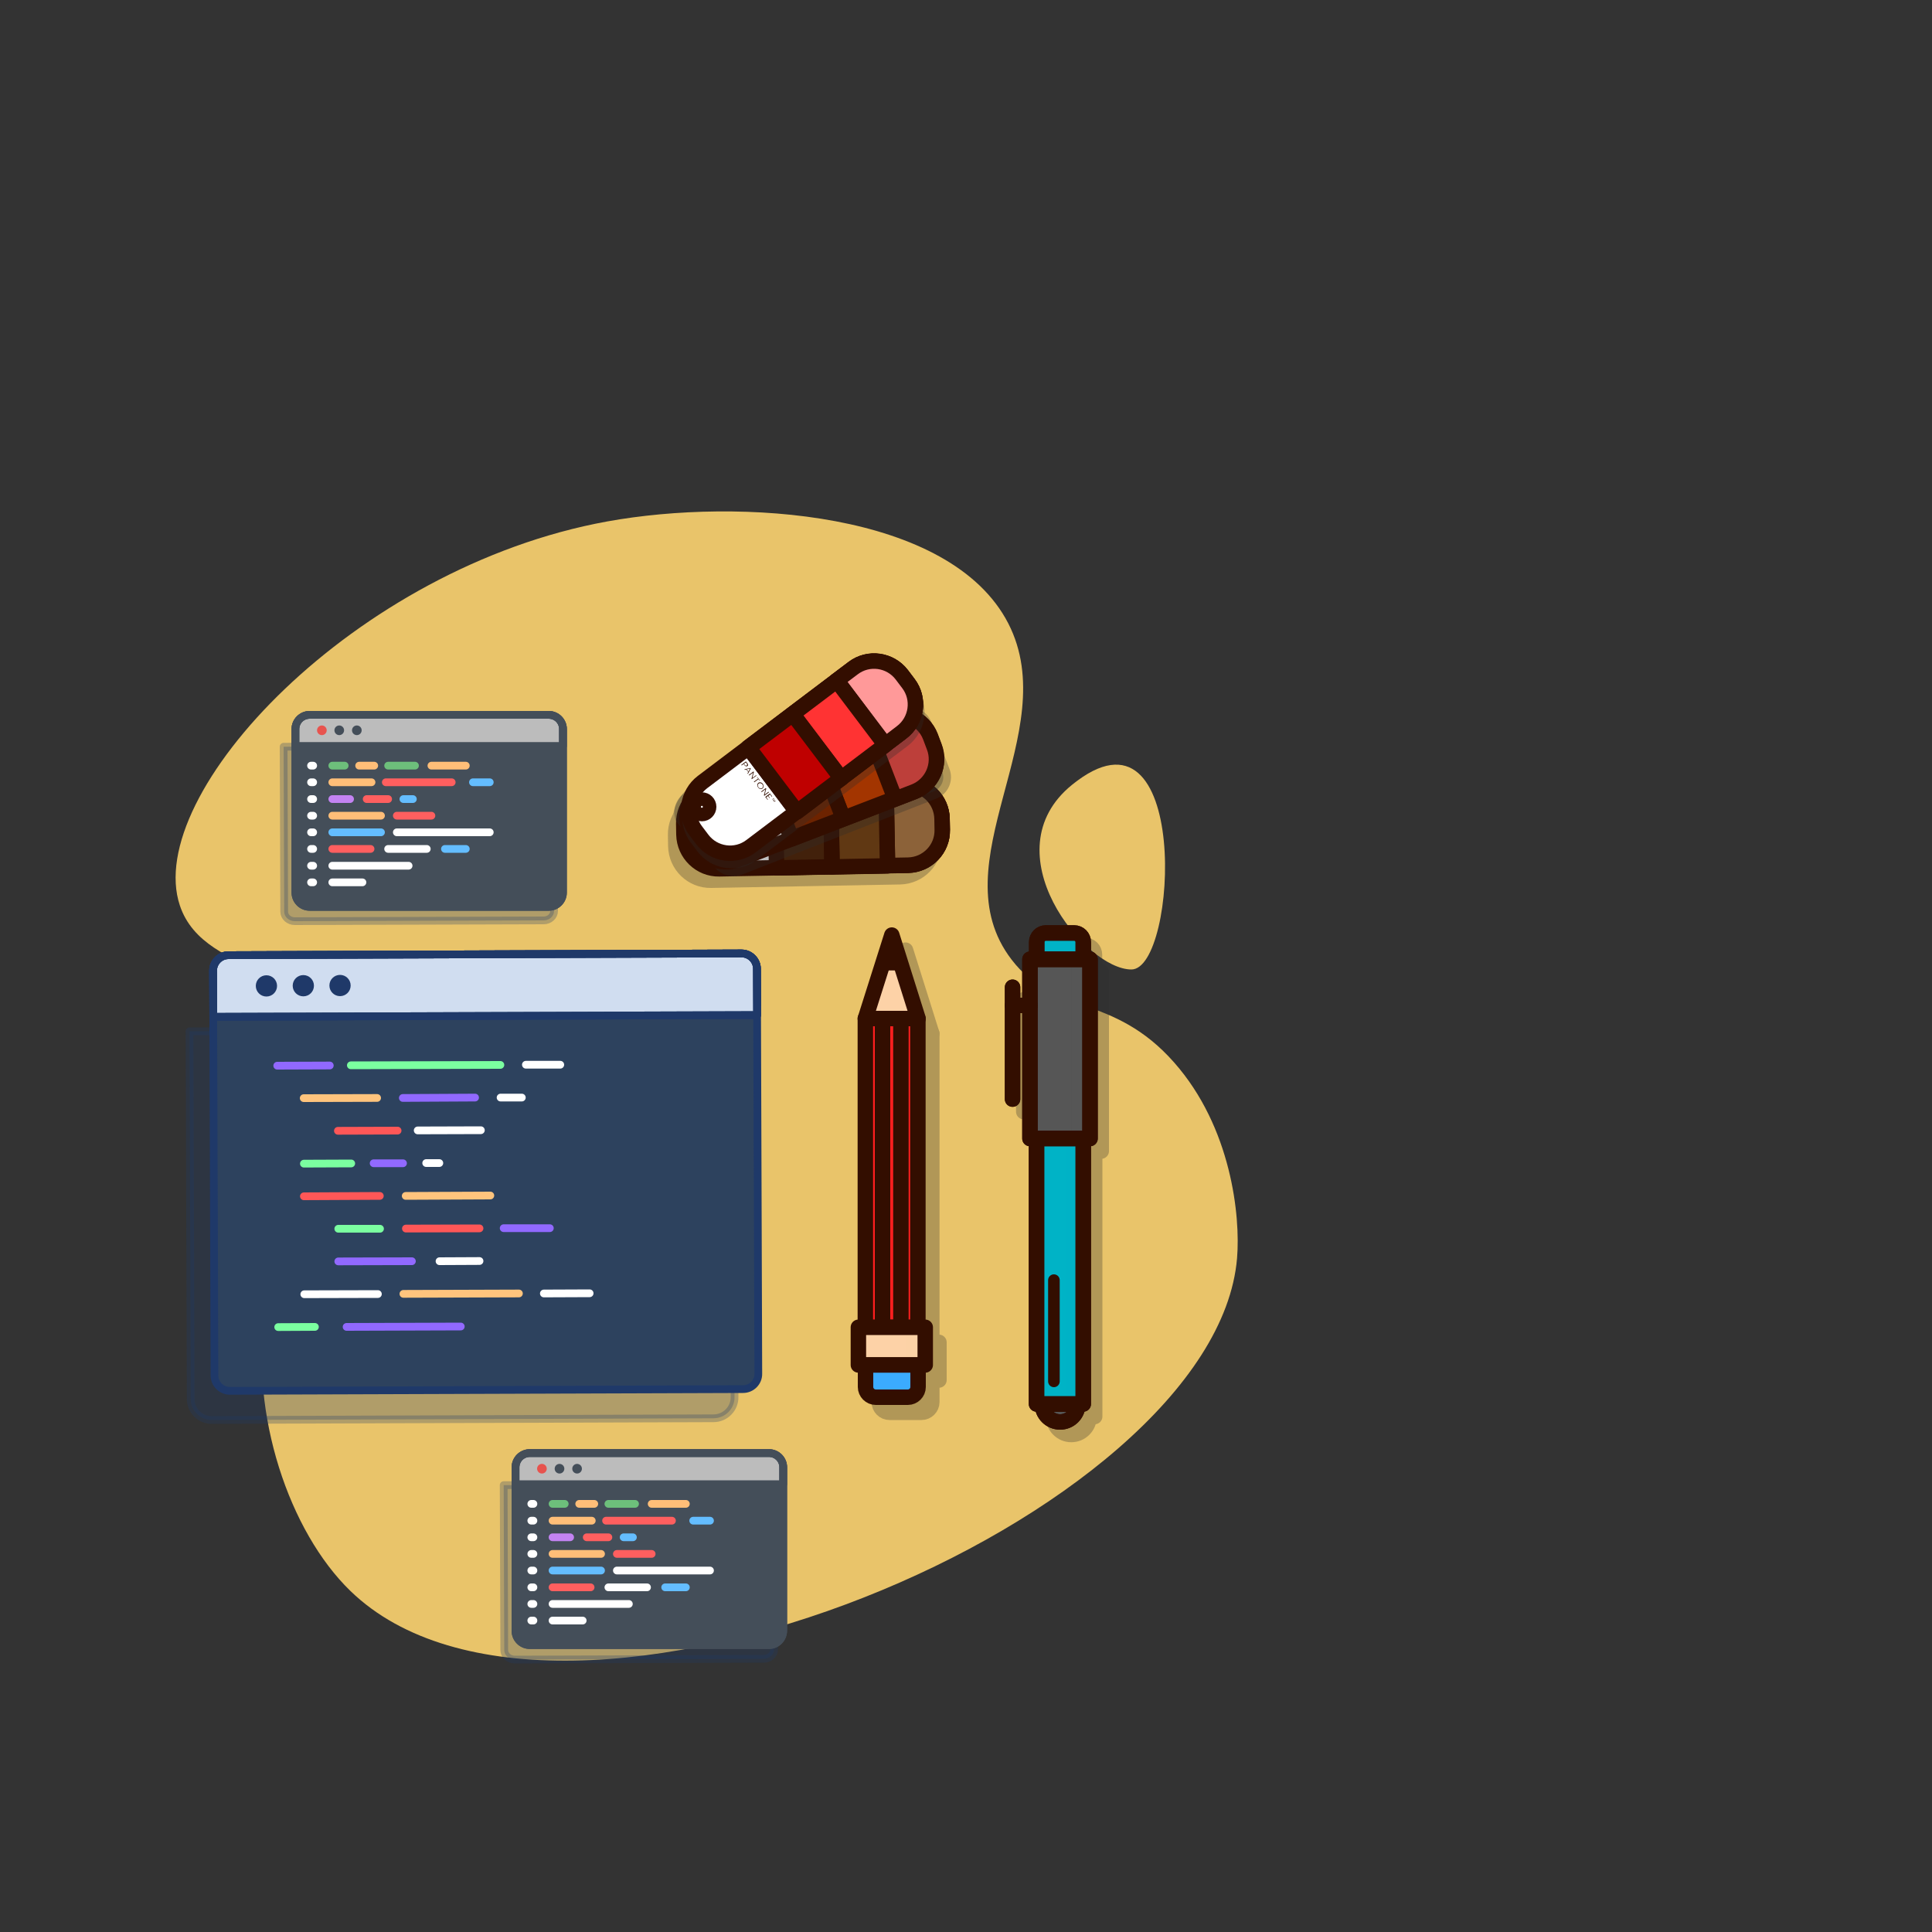 <?xml version="1.0" encoding="utf-8"?>
<!-- Generator: Adobe Illustrator 25.2.0, SVG Export Plug-In . SVG Version: 6.00 Build 0)  -->
<svg version="1.1" id="Layer_1" xmlns="http://www.w3.org/2000/svg" xmlns:xlink="http://www.w3.org/1999/xlink" x="0px" y="0px"
	 viewBox="0 0 1000 1000" style="enable-background:new 0 0 1000 1000;" xml:space="preserve">
<rect x="0" y="0" width="1000" height="1000" fill="#333333" stroke="none"/>
<style type="text/css">
	.st0{fill:#E9C46A;}
	.st1{opacity:0.28;fill:#1F3969;stroke:#1F3969;stroke-width:4;stroke-linecap:round;stroke-linejoin:round;stroke-miterlimit:10;}
	.st2{display:none;fill:#DCE2E1;}
	.st3{display:none;}
	.st4{display:inline;}
	.st5{fill:#444E59;}
	.st6{fill:#BCBCBC;}
	.st7{fill:none;stroke:#444E59;stroke-width:4;stroke-linecap:round;stroke-linejoin:round;stroke-miterlimit:10;}
	.st8{fill:none;stroke:#FFFFFF;stroke-width:4;stroke-linecap:round;stroke-linejoin:round;stroke-miterlimit:10;}
	.st9{fill:none;stroke:#64BDFF;stroke-width:4;stroke-linecap:round;stroke-linejoin:round;stroke-miterlimit:10;}
	.st10{fill:none;stroke:#FF5F5F;stroke-width:4;stroke-linecap:round;stroke-linejoin:round;stroke-miterlimit:10;}
	.st11{fill:none;stroke:#FFBE78;stroke-width:4;stroke-linecap:round;stroke-linejoin:round;stroke-miterlimit:10;}
	.st12{fill:none;stroke:#C383F2;stroke-width:4;stroke-linecap:round;stroke-linejoin:round;stroke-miterlimit:10;}
	.st13{fill:none;stroke:#6DBF7B;stroke-width:4;stroke-linecap:round;stroke-linejoin:round;stroke-miterlimit:10;}
	.st14{fill:#E7534E;}
	.st15{display:inline;fill:#444E59;}
	.st16{display:none;fill:#C9C9C9;}
	.st17{display:inline;fill:#CECECE;}
	.st18{display:inline;fill:#FFFFFF;}
	.st19{display:inline;fill:none;stroke:#1F3969;stroke-width:4;stroke-linecap:round;stroke-linejoin:round;stroke-miterlimit:10;}
	.st20{display:inline;fill:#FF3E3E;}
	
		.st21{display:inline;opacity:0.28;fill:#1F3969;stroke:#1F3969;stroke-width:4;stroke-linecap:round;stroke-linejoin:round;stroke-miterlimit:10;}
	.st22{display:inline;fill:#50B56F;}
	.st23{fill:#FFFFFF;}
	
		.st24{display:none;opacity:0.28;fill:#1F3969;stroke:#1F3969;stroke-width:4;stroke-linecap:round;stroke-linejoin:round;stroke-miterlimit:10;}
	.st25{display:none;fill:#CECECE;}
	.st26{display:none;fill:#5F5AFF;}
	.st27{display:none;fill:none;stroke:#1F3969;stroke-width:4;stroke-linecap:round;stroke-linejoin:round;stroke-miterlimit:10;}
	.st28{display:none;fill:#F6F9FD;}
	.st29{display:none;fill:#BFCFE2;}
	.st30{display:none;fill:#FFFFFF;}
	.st31{fill:none;stroke:#1F3969;stroke-width:4;stroke-linecap:round;stroke-linejoin:round;stroke-miterlimit:10;}
	.st32{fill:#2D425E;}
	.st33{fill:#D0DDF0;}
	.st34{display:inline;fill:#2AA1FF;}
	
		.st35{display:inline;opacity:0.34;fill:none;stroke:#FFFFFF;stroke-width:2;stroke-linecap:round;stroke-linejoin:round;stroke-miterlimit:10;}
	.st36{display:inline;opacity:0.34;}
	.st37{fill:none;stroke:#FFFFFF;stroke-width:2;stroke-linecap:round;stroke-linejoin:round;stroke-miterlimit:10;}
	.st38{fill:#1F3969;}
	.st39{fill:none;stroke:#7BFFA0;stroke-width:4;stroke-linecap:round;stroke-linejoin:round;stroke-miterlimit:10;}
	.st40{fill:none;stroke:#9169FF;stroke-width:4;stroke-linecap:round;stroke-linejoin:round;stroke-miterlimit:10;}
	.st41{fill:none;stroke:#FFC47D;stroke-width:4;stroke-linecap:round;stroke-linejoin:round;stroke-miterlimit:10;}
	.st42{fill:none;stroke:#FF5757;stroke-width:4;stroke-linecap:round;stroke-linejoin:round;stroke-miterlimit:10;}
	.st43{fill:#FFA364;}
	.st44{fill:#2AA1FF;}
	.st45{fill:#FF5252;}
	.st46{display:inline;fill:#6567C3;}
	.st47{opacity:0.3;}
	.st48{fill:#2D2D2D;stroke:#2D2D2D;stroke-width:8;stroke-linecap:round;stroke-linejoin:round;stroke-miterlimit:10;}
	.st49{fill:none;stroke:#330E00;stroke-width:8;stroke-linecap:round;stroke-linejoin:round;stroke-miterlimit:10;}
	.st50{fill:#8C6239;}
	.st51{fill:#42210B;}
	.st52{fill:#603813;}
	.st53{opacity:0.3;fill:#2D2D2D;stroke:#2D2D2D;stroke-width:8;stroke-linecap:round;stroke-linejoin:round;stroke-miterlimit:10;}
	.st54{fill:#BD3F3A;}
	.st55{fill:#A33500;}
	.st56{fill:#6D2300;}
	.st57{fill:#FF9999;}
	.st58{fill:#FF0000;}
	.st59{fill:#FF3333;stroke:#330E00;stroke-width:8;stroke-linecap:round;stroke-linejoin:round;stroke-miterlimit:10;}
	.st60{fill:#BF0000;}
	.st61{fill:#330E00;}
	.st62{fill:#00B3C6;}
	.st63{opacity:0.5;fill:#00B3C6;}
	.st64{opacity:0.35;fill:#00B3C6;}
	.st65{fill:#565656;}
	.st66{opacity:0.27;fill:#565656;}
	.st67{fill:#FF1F1F;}
	.st68{fill:#FDD2A7;}
	.st69{opacity:0.5;fill:#FDD2A7;}
	.st70{fill:#3BABFF;}
	.st71{fill:none;stroke:#330E00;stroke-width:6;stroke-linecap:round;stroke-linejoin:round;stroke-miterlimit:10;}
</style>
<path id="XMLID_187_" class="st0" d="M314.3,269.9C183.7,293.6,73.8,411,93.1,468.7c12.9,38.7,77,30.7,90.5,76
	c12.4,41.8-36.7,67-46.5,133.8c-7.8,53.5,12.5,114.2,44.3,145C289.3,928,629.1,785.4,640.3,651.2c1.8-21.7-2.9-67.7-32.6-101.3
	c-31.6-35.8-62-24.3-84.1-53.2c-38.4-50,27.4-117.2-1.7-174C491.9,264.4,382.6,257.5,314.3,269.9z"/>
<path id="XMLID_3_" class="st0" d="M554.9,406.2c-42.8,34.7,6.6,95.6,30.7,95.6S616.5,356.3,554.9,406.2z"/>
<path id="XMLID_215_" class="st1" d="M146.8,386.5l0.3,85.4c0,2.7,2.5,4.9,5.5,4.9l128.8-0.4c3,0,5.4-2.2,5.4-4.9l-0.3-85.4
	L146.8,386.5z"/>
<path id="XMLID_2_" class="st1" d="M260.7,768.7l0.3,85.4c0,2.7,2.5,4.9,5.5,4.9l128.8-0.4c3,0,5.4-2.2,5.4-4.9l-0.3-85.4
	L260.7,768.7z"/>
<rect id="XMLID_272_" x="0" class="st2" width="1000" height="1000"/>
<g class="st3">
	<g class="st4">
		<g>
			<path class="st5" d="M63.2,959.2c0,2.5-1.2,3.7-2.6,3.7c-1.1,0-1.9-0.5-2.1-1.4c-0.4,0.5-1,0.8-1.8,0.8c-1.5,0-2.6-1.2-2.6-2.8
				c0-1.6,1.1-2.8,2.6-2.8c0.7,0,1.2,0.3,1.6,0.7v-0.5h1.6v3.9c0,0.8,0.3,1.4,1,1.4c0.9,0,1.7-0.9,1.7-3c0-3-2.3-5.3-5.4-5.3
				c-3.1,0-5.6,2.4-5.6,5.7c0,3.3,2.5,5.7,5.9,5.7c1.1,0,2.1-0.2,2.9-0.4v0.6c-0.8,0.3-1.7,0.4-2.9,0.4c-3.7,0-6.5-2.6-6.5-6.2
				c0-3.4,2.7-6.2,6.2-6.2C61.1,953.3,63.2,956.4,63.2,959.2z M58.3,959.5c0-0.8-0.6-1.4-1.3-1.4c-0.8,0-1.3,0.5-1.3,1.4
				c0,0.8,0.6,1.3,1.3,1.3C57.8,960.9,58.3,960.3,58.3,959.5z"/>
		</g>
		<g>
			<path class="st5" d="M69.4,955.1v2c-1.2-0.1-2.6,0.5-2.6,2.4v4.3h-1.9v-8.6h1.9v1.4C67.3,955.5,68.3,955.1,69.4,955.1z"/>
		</g>
		<g>
			<path class="st5" d="M74.6,962.3c1,0,1.8-0.5,2.2-1.1l1.5,0.9c-0.8,1.2-2.1,1.9-3.8,1.9c-2.8,0-4.7-1.9-4.7-4.5
				c0-2.5,1.8-4.5,4.5-4.5c2.6,0,4.3,2.1,4.3,4.5c0,0.3,0,0.5-0.1,0.8h-6.8C72.1,961.6,73.2,962.3,74.6,962.3z M76.9,958.8
				c-0.3-1.5-1.3-2.1-2.5-2.1c-1.4,0-2.3,0.8-2.6,2.1H76.9z"/>
		</g>
		<g>
			<path class="st5" d="M88.9,955.2v8.6h-1.9v-1.2c-0.7,0.9-1.7,1.5-3,1.5c-2.3,0-4.3-2-4.3-4.5c0-2.6,1.9-4.5,4.3-4.5
				c1.3,0,2.3,0.5,3,1.4v-1.2H88.9z M87.1,959.5c0-1.6-1.2-2.7-2.7-2.7c-1.5,0-2.7,1.1-2.7,2.7c0,1.6,1.2,2.7,2.7,2.7
				C85.9,962.3,87.1,961.1,87.1,959.5z"/>
		</g>
		<g>
			<path class="st5" d="M91.1,951.3H93v12.5h-1.9V951.3z"/>
		</g>
		<g>
			<path class="st5" d="M102.9,955.2l-3.3,8.6h-2.1l-3.3-8.6h2l2.4,6.5l2.4-6.5H102.9z"/>
		</g>
		<g>
			<path class="st5" d="M104.2,955.2h1.9v8.9c0,2.4-1.2,3.5-3.5,3.3v-1.8c1.1,0.1,1.7-0.3,1.7-1.5V955.2z M104,952.8
				c0-0.7,0.5-1.2,1.2-1.2c0.7,0,1.2,0.5,1.2,1.2c0,0.6-0.5,1.2-1.2,1.2C104.5,954,104,953.4,104,952.8z"/>
		</g>
		<g>
			<path class="st5" d="M116,955.2l-3.3,8.8c-0.8,2.2-2.2,3.3-4.2,3.2v-1.7c1.2,0.1,1.9-0.5,2.3-1.7l0.1-0.2l-3.6-8.4h2l2.6,6.2
				l2.2-6.2H116z"/>
		</g>
	</g>
	<g class="st4">
		<path class="st5" d="M211.9,938.7c0,2.1-1.5,3.8-3.6,3.8h-3v-7.6h3C210.4,934.9,211.9,936.6,211.9,938.7z M210.9,938.7
			c0-1.6-1.1-2.9-2.6-2.9h-2v5.7h2C209.8,941.6,210.9,940.3,210.9,938.7z"/>
		<path class="st5" d="M219.5,940.8h-3.4l-0.6,1.7h-1.1l2.8-7.6h1.1l2.8,7.6h-1.1L219.5,940.8z M219.2,939.9l-1.4-3.8l-1.4,3.8
			H219.2z"/>
		<path class="st5" d="M226.4,939.4v3.1h-1v-3.1l-2.7-4.5h1.1l2.1,3.6l2.1-3.6h1.1L226.4,939.4z"/>
		<path class="st5" d="M241.6,938.8L241.6,938.8l-2.5,3.7H238l1.8-2.7c-0.1,0-0.2,0-0.4,0c-1.5,0-2.6-1-2.6-2.6
			c0-1.5,1.1-2.6,2.6-2.6s2.6,1,2.6,2.6C242.1,937.9,241.9,938.4,241.6,938.8z M239.4,938.9c1,0,1.6-0.6,1.6-1.6s-0.7-1.6-1.6-1.6
			s-1.6,0.6-1.6,1.6C237.8,938.3,238.5,938.9,239.4,938.9z"/>
		<path class="st5" d="M250,940.3c0,1.5-1.2,2.4-2.6,2.4c-1.1,0-2.1-0.5-2.5-1.6l0.9-0.5c0.2,0.8,0.8,1.1,1.7,1.1
			c0.9,0,1.6-0.5,1.6-1.4c0-0.9-0.7-1.4-1.6-1.4h-2.2l0.3-4h4.2v0.9h-3.3l-0.1,2h1.1C248.7,937.9,250,938.7,250,940.3z"/>
	</g>
	<g class="st4">
		<path class="st5" d="M58.9,938.7c0,2.1-1.5,3.8-3.6,3.8h-3v-7.6h3C57.4,934.9,58.9,936.6,58.9,938.7z M57.9,938.7
			c0-1.6-1.1-2.9-2.6-2.9h-2v5.7h2C56.8,941.6,57.9,940.3,57.9,938.7z"/>
		<path class="st5" d="M67,941.6v1h-4.6v-7.6h4.5v1h-3.5v2.3h3.2v0.9h-3.2v2.4H67z"/>
		<path class="st5" d="M70,940.8l0.9-0.5c0.3,0.8,0.9,1.4,2,1.4c1.1,0,1.6-0.5,1.6-1.2c0-0.8-0.7-1-1.8-1.4
			c-1.2-0.4-2.4-0.8-2.4-2.2c0-1.4,1.1-2.2,2.4-2.2c1.3,0,2.2,0.7,2.6,1.7l-0.8,0.5c-0.3-0.7-0.8-1.2-1.7-1.2
			c-0.8,0-1.4,0.4-1.4,1.1c0,0.7,0.5,1,1.6,1.3c1.3,0.4,2.6,0.8,2.6,2.3c0,1.3-1.1,2.2-2.6,2.2C71.5,942.7,70.4,941.9,70,940.8z"/>
		<path class="st5" d="M80,934.9v7.6h-1v-7.6H80z"/>
		<path class="st5" d="M91.3,939.2c0,1.9-1.4,3.5-3.7,3.5c-2.4,0-4-1.8-4-4c0-2.2,1.7-4,4-4c1.4,0,2.7,0.8,3.3,1.8l-0.9,0.5
			c-0.4-0.8-1.4-1.4-2.4-1.4c-1.8,0-3,1.3-3,3c0,1.7,1.2,3,3,3c1.6,0,2.5-0.9,2.7-2h-2.8v-0.9h3.8V939.2z"/>
		<path class="st5" d="M100.6,934.9v7.6h-0.8l-3.9-5.7v5.7h-1v-7.6h0.8l3.9,5.7v-5.7H100.6z"/>
		<path class="st5" d="M109.1,941.6v1h-4.6v-7.6h4.5v1h-3.5v2.3h3.2v0.9h-3.2v2.4H109.1z"/>
		<path class="st5" d="M119.2,938.7c0,2.1-1.5,3.8-3.6,3.8h-3v-7.6h3C117.6,934.9,119.2,936.6,119.2,938.7z M118.2,938.7
			c0-1.6-1.1-2.9-2.6-2.9h-2v5.7h2C117.1,941.6,118.2,940.3,118.2,938.7z"/>
		<path class="st5" d="M133.2,940.4c0,1.2-1,2.2-2.2,2.2h-3.3v-7.6h3c1.2,0,2.1,0.9,2.1,2.1c0,0.7-0.3,1.2-0.8,1.6
			C132.7,938.9,133.2,939.5,133.2,940.4z M128.7,935.8v2.3h2c0.6,0,1.1-0.5,1.1-1.2c0-0.6-0.5-1.2-1.1-1.2H128.7z M132.2,940.3
			c0-0.7-0.5-1.2-1.2-1.2h-2.3v2.5h2.3C131.7,941.6,132.2,941,132.2,940.3z"/>
		<path class="st5" d="M139.4,939.4v3.1h-1v-3.1l-2.7-4.5h1.1l2.1,3.6l2.1-3.6h1.1L139.4,939.4z"/>
	</g>
	<g class="st4">
		<path class="st5" d="M212.7,961.8h-5.3l-0.9,2.5h-2.2l4.5-12.4h2.4l4.5,12.4h-2.2L212.7,961.8z M212,959.9l-2-5.6l-2,5.6H212z"/>
		<path class="st5" d="M225.7,956c0,2.3-1.8,4.1-4.1,4.1h-2.5v4.2h-2v-12.4h4.6C224,951.9,225.7,953.7,225.7,956z M223.7,956
			c0-1.3-0.9-2.2-2.1-2.2h-2.5v4.3h2.5C222.8,958.1,223.7,957.2,223.7,956z"/>
		<path class="st5" d="M236.2,956c0,2.3-1.8,4.1-4.1,4.1h-2.5v4.2h-2v-12.4h4.6C234.4,951.9,236.2,953.7,236.2,956z M234.1,956
			c0-1.3-0.9-2.2-2.1-2.2h-2.5v4.3h2.5C233.3,958.1,234.1,957.2,234.1,956z"/>
		<path class="st5" d="M253.2,958.1c0,3.5-2.5,6.2-5.9,6.2h-4.9v-12.4h4.9C250.7,951.9,253.2,954.6,253.2,958.1z M251.2,958.1
			c0-2.5-1.6-4.2-4-4.2h-2.8v8.5h2.8C249.6,962.3,251.2,960.5,251.2,958.1z"/>
		<path class="st5" d="M259.2,962.8c1.1,0,1.9-0.5,2.3-1.1l1.6,0.9c-0.8,1.2-2.1,1.9-3.9,1.9c-2.9,0-4.8-2-4.8-4.7
			c0-2.6,1.9-4.7,4.7-4.7c2.6,0,4.4,2.1,4.4,4.7c0,0.3,0,0.5-0.1,0.8h-7C256.7,962.1,257.8,962.8,259.2,962.8z M261.6,959.1
			c-0.3-1.5-1.4-2.2-2.5-2.2c-1.4,0-2.4,0.8-2.7,2.2H261.6z"/>
		<path class="st5" d="M272.9,955.4l-3.5,8.9h-2.2l-3.5-8.9h2.1l2.5,6.7l2.5-6.7H272.9z"/>
		<path class="st5" d="M278.1,962.8c1.1,0,1.9-0.5,2.3-1.1l1.6,0.9c-0.8,1.2-2.1,1.9-3.9,1.9c-2.9,0-4.8-2-4.8-4.7
			c0-2.6,1.9-4.7,4.7-4.7c2.6,0,4.4,2.1,4.4,4.7c0,0.3,0,0.5-0.1,0.8h-7C275.6,962.1,276.7,962.8,278.1,962.8z M280.5,959.1
			c-0.3-1.5-1.4-2.2-2.5-2.2c-1.4,0-2.4,0.8-2.7,2.2H280.5z"/>
		<path class="st5" d="M284.1,951.4h1.9v12.9h-1.9V951.4z"/>
		<path class="st5" d="M287.7,959.9c0-2.6,2.1-4.7,4.7-4.7c2.6,0,4.7,2,4.7,4.7c0,2.6-2.1,4.7-4.7,4.7
			C289.8,964.5,287.7,962.5,287.7,959.9z M295.2,959.9c0-1.6-1.2-2.8-2.8-2.8s-2.8,1.2-2.8,2.8c0,1.6,1.2,2.8,2.8,2.8
			S295.2,961.5,295.2,959.9z"/>
		<path class="st5" d="M308.2,959.9c0,2.6-2,4.7-4.4,4.7c-1.4,0-2.4-0.6-3.1-1.5v4.8h-1.9v-12.4h1.9v1.3c0.7-0.9,1.7-1.5,3.1-1.5
			C306.2,955.2,308.2,957.3,308.2,959.9z M306.3,959.9c0-1.6-1.2-2.8-2.8-2.8c-1.6,0-2.8,1.2-2.8,2.8c0,1.6,1.2,2.8,2.8,2.8
			C305.1,962.7,306.3,961.5,306.3,959.9z"/>
		<path class="st5" d="M323,958.8v5.5h-1.9v-5.4c0-1.2-0.7-1.9-1.7-1.9c-1.1,0-1.9,0.7-1.9,2.3v5h-1.9v-5.4c0-1.2-0.6-1.9-1.7-1.9
			c-1.1,0-2,0.7-2,2.3v5H310v-8.9h1.9v1.1c0.6-0.9,1.4-1.3,2.5-1.3c1.2,0,2,0.5,2.5,1.4c0.6-0.9,1.5-1.4,2.7-1.4
			C321.6,955.2,323,956.6,323,958.8z"/>
		<path class="st5" d="M329.4,962.8c1.1,0,1.9-0.5,2.3-1.1l1.6,0.9c-0.8,1.2-2.1,1.9-3.9,1.9c-2.9,0-4.8-2-4.8-4.7
			c0-2.6,1.9-4.7,4.7-4.7c2.6,0,4.4,2.1,4.4,4.7c0,0.3,0,0.5-0.1,0.8h-7C326.9,962.1,328,962.8,329.4,962.8z M331.7,959.1
			c-0.3-1.5-1.4-2.2-2.5-2.2c-1.4,0-2.4,0.8-2.7,2.2H331.7z"/>
		<path class="st5" d="M343.4,958.9v5.4h-1.9v-5.2c0-1.3-0.8-2.1-2-2.1c-1.3,0-2.2,0.7-2.2,2.5v4.7h-1.9v-8.9h1.9v1.1
			c0.6-0.9,1.5-1.4,2.7-1.4C342,955.2,343.4,956.6,343.4,958.9z"/>
		<path class="st5" d="M348.2,957.3v4.2c0,1.1,0.7,1.1,2.2,1v1.7c-2.9,0.4-4.1-0.5-4.1-2.8v-4.2h-1.6v-1.8h1.6v-1.9l1.9-0.6v2.5h2.2
			v1.8H348.2z"/>
	</g>
	<g class="st4">
		<g>
			<g>
				<path class="st5" d="M846.1,938.7c0,2.1-1.5,3.8-3.6,3.8h-3v-7.6h3C844.6,934.9,846.1,936.6,846.1,938.7z M845.2,938.7
					c0-1.6-1.1-2.9-2.6-2.9h-2v5.7h2C844.1,941.6,845.2,940.3,845.2,938.7z"/>
			</g>
			<g>
				<path class="st5" d="M849.3,938.7c0-2.2,1.7-4,3.9-4c2.2,0,4,1.8,4,4c0,2.2-1.7,4-4,4C851,942.7,849.3,940.9,849.3,938.7z
					 M856.1,938.7c0-1.7-1.3-3-2.9-3c-1.7,0-2.9,1.3-2.9,3c0,1.7,1.3,3,2.9,3C854.9,941.7,856.1,940.4,856.1,938.7z"/>
			</g>
			<g>
				<path class="st5" d="M859.8,934.9h1.1l1.7,6.3l1.9-6.3h1l1.9,6.3l1.7-6.3h1.1l-2.2,7.6h-1.2l-1.8-6.1l-1.8,6.1H862L859.8,934.9z
					"/>
			</g>
			<g>
				<path class="st5" d="M879.3,934.9v7.6h-0.8l-3.9-5.7v5.7h-1v-7.6h0.8l3.9,5.7v-5.7H879.3z"/>
			</g>
			<g>
				<path class="st5" d="M887.5,941.6v1h-4.3v-7.6h1v6.7H887.5z"/>
			</g>
			<g>
				<path class="st5" d="M889.9,938.7c0-2.2,1.7-4,3.9-4c2.2,0,4,1.8,4,4c0,2.2-1.7,4-4,4C891.6,942.7,889.9,940.9,889.9,938.7z
					 M896.8,938.7c0-1.7-1.3-3-2.9-3c-1.7,0-2.9,1.3-2.9,3c0,1.7,1.3,3,2.9,3C895.5,941.7,896.8,940.4,896.8,938.7z"/>
			</g>
			<g>
				<path class="st5" d="M905.4,940.8H902l-0.6,1.7h-1.1l2.8-7.6h1.1l2.8,7.6H906L905.4,940.8z M905.1,939.9l-1.4-3.8l-1.4,3.8
					H905.1z"/>
			</g>
			<g>
				<path class="st5" d="M916.9,938.7c0,2.1-1.5,3.8-3.6,3.8h-3v-7.6h3C915.4,934.9,916.9,936.6,916.9,938.7z M915.9,938.7
					c0-1.6-1.1-2.9-2.6-2.9h-2v5.7h2C914.9,941.6,915.9,940.3,915.9,938.7z"/>
			</g>
			<g>
				<path class="st5" d="M926.5,935.8v2.5h3.2v1h-3.2v3.2h-1v-7.6h4.4v1H926.5z"/>
			</g>
			<g>
				<path class="st5" d="M936.2,939.6h-1.8v2.9h-1v-7.6h3c1.3,0,2.4,1.1,2.4,2.4c0,1-0.7,1.9-1.6,2.2l1.8,3.1h-1.1L936.2,939.6z
					 M934.4,938.7h2c0.8,0,1.4-0.6,1.4-1.4c0-0.8-0.6-1.4-1.4-1.4h-2V938.7z"/>
			</g>
			<g>
				<path class="st5" d="M941.9,938.7c0-2.2,1.7-4,3.9-4c2.2,0,4,1.8,4,4c0,2.2-1.7,4-4,4C943.6,942.7,941.9,940.9,941.9,938.7z
					 M948.8,938.7c0-1.7-1.3-3-2.9-3c-1.7,0-2.9,1.3-2.9,3c0,1.7,1.3,3,2.9,3C947.5,941.7,948.8,940.4,948.8,938.7z"/>
			</g>
			<g>
				<path class="st5" d="M960.4,942.5h-1v-6l-2.5,4.2h-0.1l-2.5-4.1v5.9h-1v-7.6h1.1l2.4,4l2.4-4h1.1V942.5z"/>
			</g>
		</g>
		<g>
			<g>
				<path class="st5" d="M839.3,952.9c0-0.7,0.5-1.2,1.2-1.2c0.7,0,1.2,0.5,1.2,1.2c0,0.7-0.5,1.2-1.2,1.2
					C839.9,954.1,839.3,953.6,839.3,952.9z M839.6,955.4h1.9v8.9h-1.9V955.4z"/>
			</g>
			<g>
				<path class="st5" d="M843.7,951.4h1.9v12.9h-1.9V951.4z"/>
			</g>
			<g>
				<path class="st5" d="M847.8,951.4h1.9v12.9h-1.9V951.4z"/>
			</g>
			<g>
				<path class="st5" d="M852,951.4h1.9v12.9H852V951.4z"/>
			</g>
			<g>
				<path class="st5" d="M864,955.4v8.9h-1.9v-1.1c-0.6,0.9-1.5,1.4-2.7,1.4c-2,0-3.4-1.3-3.4-3.6v-5.4h1.9v5.2c0,1.3,0.8,2.1,2,2.1
					c1.3,0,2.2-0.7,2.2-2.5v-4.7H864z"/>
			</g>
			<g>
				<path class="st5" d="M872.6,961.8c0,1.8-1.5,2.7-3.5,2.7c-1.8,0-3-0.8-3.6-2.1l1.6-1c0.3,0.8,1,1.3,2,1.3c0.8,0,1.5-0.3,1.5-1
					c0-1.6-4.8-0.7-4.8-3.9c0-1.7,1.4-2.7,3.2-2.7c1.5,0,2.7,0.7,3.3,1.8l-1.6,0.9c-0.3-0.7-0.9-1-1.7-1c-0.7,0-1.3,0.3-1.3,0.9
					C867.9,959.5,872.6,958.5,872.6,961.8z"/>
			</g>
			<g>
				<path class="st5" d="M876.7,957.3v4.2c0,1.1,0.7,1.1,2.2,1v1.7c-2.9,0.4-4.1-0.5-4.1-2.8v-4.2h-1.6v-1.8h1.6v-1.9l1.9-0.6v2.5
					h2.2v1.8H876.7z"/>
			</g>
			<g>
				<path class="st5" d="M885.4,955.3v2.1c-1.3-0.1-2.7,0.5-2.7,2.5v4.5h-1.9v-8.9h1.9v1.5C883.2,955.7,884.2,955.3,885.4,955.3z"/>
			</g>
			<g>
				<path class="st5" d="M895.3,955.4v8.9h-1.9V963c-0.7,0.9-1.7,1.5-3.1,1.5c-2.4,0-4.4-2-4.4-4.7c0-2.6,2-4.7,4.4-4.7
					c1.4,0,2.4,0.6,3.1,1.5v-1.3H895.3z M893.4,959.9c0-1.6-1.2-2.8-2.8-2.8c-1.6,0-2.8,1.2-2.8,2.8c0,1.6,1.2,2.8,2.8,2.8
					C892.2,962.7,893.4,961.5,893.4,959.9z"/>
			</g>
			<g>
				<path class="st5" d="M900.3,957.3v4.2c0,1.1,0.7,1.1,2.2,1v1.7c-2.9,0.4-4.1-0.5-4.1-2.8v-4.2h-1.6v-1.8h1.6v-1.9l1.9-0.6v2.5
					h2.2v1.8H900.3z"/>
			</g>
			<g>
				<path class="st5" d="M903.9,952.9c0-0.7,0.5-1.2,1.2-1.2c0.7,0,1.2,0.5,1.2,1.2c0,0.7-0.5,1.2-1.2,1.2
					C904.5,954.1,903.9,953.6,903.9,952.9z M904.2,955.4h1.9v8.9h-1.9V955.4z"/>
			</g>
			<g>
				<path class="st5" d="M907.8,959.9c0-2.6,2.1-4.7,4.7-4.7c2.6,0,4.7,2,4.7,4.7c0,2.6-2.1,4.7-4.7,4.7
					C909.9,964.5,907.8,962.5,907.8,959.9z M915.3,959.9c0-1.6-1.2-2.8-2.8-2.8c-1.6,0-2.8,1.2-2.8,2.8c0,1.6,1.2,2.8,2.8,2.8
					C914.1,962.7,915.3,961.5,915.3,959.9z"/>
			</g>
			<g>
				<path class="st5" d="M927,958.9v5.4h-1.9v-5.2c0-1.3-0.8-2.1-2-2.1c-1.3,0-2.2,0.7-2.2,2.5v4.7h-1.9v-8.9h1.9v1.1
					c0.6-0.9,1.5-1.4,2.7-1.4C925.5,955.2,927,956.6,927,958.9z"/>
			</g>
			<g>
				<path class="st5" d="M935.5,961.8c0,1.8-1.5,2.7-3.5,2.7c-1.8,0-3-0.8-3.6-2.1l1.6-1c0.3,0.8,1,1.3,2,1.3c0.8,0,1.5-0.3,1.5-1
					c0-1.6-4.8-0.7-4.8-3.9c0-1.7,1.4-2.7,3.2-2.7c1.5,0,2.7,0.7,3.3,1.8l-1.6,0.9c-0.3-0.7-0.9-1-1.7-1c-0.7,0-1.3,0.3-1.3,0.9
					C930.7,959.5,935.5,958.5,935.5,961.8z"/>
			</g>
			<g>
				<path class="st5" d="M936.8,963.2c0-0.7,0.6-1.3,1.3-1.3c0.7,0,1.3,0.6,1.3,1.3c0,0.7-0.6,1.3-1.3,1.3
					C937.4,964.5,936.8,963.9,936.8,963.2z"/>
			</g>
			<g>
				<path class="st5" d="M940.3,959.9c0-2.6,2-4.7,4.7-4.7c1.7,0,3.2,0.9,3.9,2.3l-1.6,1c-0.4-0.8-1.3-1.4-2.3-1.4
					c-1.6,0-2.7,1.2-2.7,2.8c0,1.6,1.2,2.8,2.7,2.8c1.1,0,1.9-0.5,2.4-1.4l1.6,0.9c-0.7,1.4-2.2,2.3-4,2.3
					C942.3,964.5,940.3,962.5,940.3,959.9z"/>
			</g>
			<g>
				<path class="st5" d="M949.7,959.9c0-2.6,2.1-4.7,4.7-4.7c2.6,0,4.7,2,4.7,4.7c0,2.6-2.1,4.7-4.7,4.7
					C951.8,964.5,949.7,962.5,949.7,959.9z M957.2,959.9c0-1.6-1.2-2.8-2.8-2.8s-2.8,1.2-2.8,2.8c0,1.6,1.2,2.8,2.8,2.8
					S957.2,961.5,957.2,959.9z"/>
			</g>
		</g>
	</g>
</g>
<g id="XMLID_238_">
	<g id="XMLID_190_">
		<path id="XMLID_183_" class="st5" d="M398,851.5H274.2c-4.1,0-7.4-3.3-7.4-7.4v-84.6c0-4.1,3.3-7.4,7.4-7.4H398
			c4.1,0,7.4,3.3,7.4,7.4v84.6C405.3,848.2,402.1,851.5,398,851.5z"/>
		<path id="XMLID_134_" class="st6" d="M405.3,768.2H266.9v-8.7c0-4.1,3.3-7.4,7.4-7.4H398c4.1,0,7.4,3.3,7.4,7.4V768.2z"/>
		<path id="XMLID_132_" class="st7" d="M398,851.5H274.2c-4.1,0-7.4-3.3-7.4-7.4v-84.6c0-4.1,3.3-7.4,7.4-7.4H398
			c4.1,0,7.4,3.3,7.4,7.4v84.6C405.3,848.2,402.1,851.5,398,851.5z"/>
		<path id="XMLID_182_" class="st7" d="M398,851.5H274.2c-4.1,0-7.4-3.3-7.4-7.4v-84.6c0-4.1,3.3-7.4,7.4-7.4H398
			c4.1,0,7.4,3.3,7.4,7.4v84.6C405.3,848.2,402.1,851.5,398,851.5z"/>
		<path id="XMLID_133_" class="st7" d="M405.3,768.2H266.9v-8.7c0-4.1,3.3-7.4,7.4-7.4H398c4.1,0,7.4,3.3,7.4,7.4V768.2z"/>
		<g id="XMLID_135_">
			<g id="XMLID_169_">
				<line id="XMLID_172_" class="st8" x1="286" y1="838.8" x2="301.6" y2="838.8"/>
				<line id="XMLID_171_" class="st8" x1="275" y1="838.8" x2="276.1" y2="838.8"/>
			</g>
			<g id="XMLID_165_">
				<line id="XMLID_168_" class="st8" x1="286" y1="830.2" x2="325.5" y2="830.2"/>
				<line id="XMLID_167_" class="st8" x1="275" y1="830.2" x2="276.1" y2="830.2"/>
			</g>
			<g id="XMLID_160_">
				<line id="XMLID_163_" class="st9" x1="344.3" y1="821.6" x2="355" y2="821.6"/>
				<line id="XMLID_185_" class="st8" x1="314.9" y1="821.6" x2="334.9" y2="821.6"/>
				<line id="XMLID_164_" class="st10" x1="286" y1="821.6" x2="305.7" y2="821.6"/>
				<line id="XMLID_162_" class="st8" x1="275" y1="821.6" x2="276.1" y2="821.6"/>
			</g>
			<g id="XMLID_156_">
				<line id="XMLID_173_" class="st8" x1="319.3" y1="812.9" x2="367.5" y2="812.9"/>
				<line id="XMLID_159_" class="st9" x1="286" y1="812.9" x2="311.1" y2="812.9"/>
				<line id="XMLID_158_" class="st8" x1="275" y1="812.9" x2="276.1" y2="812.9"/>
			</g>
			<g id="XMLID_152_">
				<line id="XMLID_170_" class="st10" x1="319.3" y1="804.3" x2="337.3" y2="804.3"/>
				<line id="XMLID_155_" class="st11" x1="286" y1="804.3" x2="311.1" y2="804.3"/>
				<line id="XMLID_154_" class="st8" x1="275" y1="804.3" x2="276.1" y2="804.3"/>
			</g>
			<g id="XMLID_148_">
				<line id="XMLID_157_" class="st9" x1="322.8" y1="795.7" x2="327.6" y2="795.7"/>
				<line id="XMLID_161_" class="st10" x1="303.7" y1="795.7" x2="314.9" y2="795.7"/>
				<line id="XMLID_151_" class="st12" x1="286" y1="795.7" x2="295.1" y2="795.7"/>
				<line id="XMLID_150_" class="st8" x1="275" y1="795.7" x2="276.1" y2="795.7"/>
			</g>
			<g id="XMLID_144_">
				<line id="XMLID_137_" class="st9" x1="358.8" y1="787.1" x2="367.5" y2="787.1"/>
				<line id="XMLID_149_" class="st10" x1="313.7" y1="787.1" x2="347.8" y2="787.1"/>
				<line id="XMLID_147_" class="st11" x1="286" y1="787.1" x2="306.3" y2="787.1"/>
				<line id="XMLID_146_" class="st8" x1="275" y1="787.1" x2="276.1" y2="787.1"/>
			</g>
			<g id="XMLID_139_">
				<line id="XMLID_145_" class="st11" x1="337.3" y1="778.4" x2="355" y2="778.4"/>
				<line id="XMLID_138_" class="st13" x1="314.9" y1="778.4" x2="328.7" y2="778.4"/>
				<line id="XMLID_140_" class="st11" x1="299.8" y1="778.4" x2="307.6" y2="778.4"/>
				<line id="XMLID_143_" class="st13" x1="286" y1="778.4" x2="292.3" y2="778.4"/>
				<line id="XMLID_142_" class="st8" x1="275" y1="778.4" x2="276.1" y2="778.4"/>
			</g>
		</g>
		<g id="XMLID_153_">
			<circle id="XMLID_136_" class="st14" cx="280.5" cy="760.2" r="2.5"/>
			<circle id="XMLID_166_" class="st5" cx="289.6" cy="760.2" r="2.5"/>
			<circle id="XMLID_174_" class="st5" cx="298.7" cy="760.2" r="2.5"/>
		</g>
	</g>
</g>
<g class="st3">
	<path class="st15" d="M248.9,848.1h-14.5l-2.4,6.9h-7.7l13.1-36.5h8.5L259,855h-7.7L248.9,848.1z M241.6,827l-5.3,15.3h10.6
		L241.6,827z"/>
	<path class="st15" d="M282.5,841h-6.1v14h-7.3v-36.5h13.4c8.8,0,13.2,5,13.2,11.3C295.7,835.4,291.9,841,282.5,841z M282.2,835.1
		c4.1,0,6-2,6-5.3c0-3.3-1.8-5.3-6-5.3h-5.8v10.6H282.2z"/>
	<path class="st15" d="M319.5,841h-6.1v14h-7.3v-36.5h13.4c8.8,0,13.2,5,13.2,11.3C332.7,835.4,328.9,841,319.5,841z M319.2,835.1
		c4.1,0,6-2,6-5.3c0-3.3-1.8-5.3-6-5.3h-5.8v10.6H319.2z"/>
	<path class="st15" d="M392.7,836.8c0,11-7.6,18.2-19.2,18.2h-12.7v-36.5h12.7C385.1,818.5,392.7,825.8,392.7,836.8z M373.2,848.8
		c7.7,0,12-4.4,12-12c0-7.6-4.3-12.1-12-12.1h-5.2v24.1H373.2z"/>
	<path class="st15" d="M424.6,824.4h-13.8v9.1H423v5.8h-12.3v9.7h13.8v6h-21.2v-36.5h21.2V824.4z"/>
	<path class="st15" d="M461.4,818.5h7.8L455.8,855h-8.9l-13.4-36.5h7.8l10,29L461.4,818.5z"/>
	<path class="st15" d="M500,824.4h-13.8v9.1h12.3v5.8h-12.3v9.7H500v6h-21.2v-36.5H500V824.4z"/>
	<path class="st15" d="M519.1,818.5v30.7h12v5.8h-19.3v-36.5H519.1z"/>
	<path class="st15" d="M557.9,855.4c-10.3,0-18.7-7.7-18.7-18.7c0-10.9,8.4-18.6,18.7-18.6c10.4,0,18.6,7.7,18.6,18.6
		C576.6,847.6,568.3,855.4,557.9,855.4z M557.9,848.8c6.6,0,11.1-4.8,11.1-12.2s-4.5-12.1-11.1-12.1c-6.6,0-11.2,4.6-11.2,12.1
		S551.3,848.8,557.9,848.8z"/>
	<path class="st15" d="M600.7,841h-6.1v14h-7.3v-36.5h13.4c8.8,0,13.2,5,13.2,11.3C613.8,835.4,610.1,841,600.7,841z M600.4,835.1
		c4.1,0,6-2,6-5.3c0-3.3-1.8-5.3-6-5.3h-5.8v10.6H600.4z"/>
	<path class="st15" d="M624.2,818.5h8.3l11.6,27.1l11.6-27.1h8.3V855h-7.3v-23.7l-9.8,23.7h-5.5l-9.8-23.7V855h-7.3V818.5z"/>
	<path class="st15" d="M697.6,824.4h-13.8v9.1H696v5.8h-12.3v9.7h13.8v6h-21.2v-36.5h21.2V824.4z"/>
	<path class="st15" d="M740.6,818.5V855h-7.3l-16.6-25v25h-7.3v-36.5h7.3l16.6,25.1v-25.1H740.6z"/>
	<path class="st15" d="M751.1,818.5h26.7v5.9h-9.7V855h-7.3v-30.6h-9.7V818.5z"/>
</g>
<g id="XMLID_34_">
	<path id="XMLID_223_" class="st16" d="M432.9,704.9l-313.8-3.2c-2.5,0-4.5-2.1-4.5-4.6l0,0c0-2.5,2.1-4.5,4.6-4.5l313.8,3.2
		c2.5,0,4.5,2.1,4.5,4.6l0,0C437.5,702.9,435.4,704.9,432.9,704.9z"/>
	<g id="XMLID_19_">
		<g id="XMLID_199_" class="st3">
			<path id="XMLID_212_" class="st17" d="M178.6,655.3c-4.8,0-8.7-4-8.7-8.9c0-4.8,4-8.7,8.9-8.7l49.6,0.5l-0.2,17.5L178.6,655.3z"
				/>
			<path id="XMLID_209_" class="st18" d="M231.1,658.8l-52.5-0.5c-6.5-0.1-11.8-5.4-11.7-11.9v0c0.1-6.5,5.4-11.8,11.9-11.7
				l52.5,0.5L231.1,658.8z"/>
			<line id="XMLID_208_" class="st19" x1="175.5" y1="643.7" x2="228.3" y2="644.3"/>
			<line id="XMLID_207_" class="st19" x1="175.5" y1="649.1" x2="228.3" y2="649.6"/>
			<path id="XMLID_205_" class="st19" d="M178.6,655.3c-4.8,0-8.7-4-8.7-8.9c0-4.8,4-8.7,8.9-8.7l49.6,0.5l-0.2,17.5L178.6,655.3z"
				/>
			<path id="XMLID_203_" class="st20" d="M178.6,655.3c-4.8,0-8.7-4-8.7-8.9c0-4.8,4-8.7,8.9-8.7l50.4,0.5l2.1-3l-52.5-0.5
				c-6.5-0.1-11.9,5.2-11.9,11.7v0c-0.1,6.5,5.2,11.9,11.7,11.9l52.5,0.5l-2-3.1L178.6,655.3z"/>
			<path id="XMLID_201_" class="st19" d="M178.6,655.3c-4.8,0-8.7-4-8.7-8.9c0-4.8,4-8.7,8.9-8.7l50.4,0.5l2.1-3l-52.5-0.5
				c-6.5-0.1-11.9,5.2-11.9,11.7v0c-0.1,6.5,5.2,11.9,11.7,11.9l52.5,0.5l-2-3.1L178.6,655.3z"/>
			
				<rect id="XMLID_224_" x="210.6" y="635.1" transform="matrix(1 1.019741e-02 -1.019741e-02 1 6.608 -2.161)" class="st21" width="9.3" height="23.6"/>
		</g>
		<g id="XMLID_193_" class="st3">
			<path id="XMLID_196_" class="st22" d="M222.1,678.3l-89.4-0.9c-3.7,0-6.7-3.1-6.7-6.8l0.1-6c0-3.7,3.1-6.7,6.8-6.7l89.4,0.9
				c3.7,0,6.7,3.1,6.7,6.8l-0.1,6C228.9,675.3,225.9,678.3,222.1,678.3z"/>
			<g class="st4">
				<path class="st23" d="M155.4,668.4l-1.3,0l0,2.8l-0.9,0l0.1-6.7l2.2,0c1.6,0,2.3,0.9,2.3,2C157.7,667.5,157.1,668.4,155.4,668.4
					z M155.4,667.7c1,0,1.4-0.5,1.4-1.2c0-0.8-0.4-1.2-1.4-1.3l-1.3,0l0,2.5L155.4,667.7z"/>
				<path class="st23" d="M160.2,664.6l1,0l1.6,3.4l1.7-3.4l1,0l-2.2,4.2l0,2.5l-0.9,0l0-2.5L160.2,664.6z"/>
				<path class="st23" d="M167.9,664.6l4.5,0l0,0.7l-1.8,0l-0.1,6l-0.9,0l0.1-6l-1.8,0L167.9,664.6z"/>
				<path class="st23" d="M179.7,668.4l-3.4,0l0,3l-0.9,0l0.1-6.7l0.9,0l0,2.9l3.4,0l0-2.9l0.9,0l-0.1,6.7l-0.9,0L179.7,668.4z"/>
				<path class="st23" d="M187,671.6c-1.9,0-3.4-1.5-3.3-3.5c0-2,1.5-3.4,3.4-3.4c1.9,0,3.4,1.5,3.3,3.5
					C190.4,670.2,188.9,671.6,187,671.6z M187,670.9c1.4,0,2.5-1,2.5-2.6c0-1.6-1-2.7-2.4-2.7c-1.4,0-2.5,1-2.5,2.6
					C184.6,669.8,185.6,670.8,187,670.9z"/>
				<path class="st23" d="M198.8,664.9l-0.1,6.7l-0.9,0l-3.5-5.4l-0.1,5.3l-0.9,0l0.1-6.7l0.9,0l3.5,5.4l0.1-5.3L198.8,664.9z"/>
			</g>
			<path id="XMLID_194_" class="st19" d="M222.1,678.3l-89.4-0.9c-3.7,0-6.7-3.1-6.7-6.8l0.1-6c0-3.7,3.1-6.7,6.8-6.7l89.4,0.9
				c3.7,0,6.7,3.1,6.7,6.8l-0.1,6C228.9,675.3,225.9,678.3,222.1,678.3z"/>
		</g>
		<path id="XMLID_246_" class="st24" d="M225.7,658.8l-15.2-0.2l-0.1,7.6c0,4.8,3.8,8.7,8.5,8.7l10,0.1c0,0,0-0.1,0-0.1l0.1-12.7
			C229.1,660.4,227.5,658.8,225.7,658.8z"/>
		<path id="XMLID_191_" class="st25" d="M252.5,682.5l-111.3-1.1c0.6,1.7,1,3.6,1,5.8s-0.4,4.1-1.1,5.7l111.3,1.1
			c-0.6-1.7-1-3.6-1-5.8C251.4,686.1,251.8,684.1,252.5,682.5z"/>
		
			<rect id="XMLID_131_" x="138.2" y="678.9" transform="matrix(1 1.019741e-02 -1.019741e-02 1 6.948 -1.972)" class="st26" width="117.3" height="3.1"/>
		
			<rect id="XMLID_129_" x="138.2" y="678.9" transform="matrix(1 1.019741e-02 -1.019741e-02 1 6.948 -1.972)" class="st27" width="117.3" height="3.1"/>
		
			<rect id="XMLID_127_" x="138" y="693.4" transform="matrix(1 1.019741e-02 -1.019741e-02 1 7.097 -1.97)" class="st28" width="117.3" height="3.1"/>
		
			<rect id="XMLID_125_" x="138" y="693.4" transform="matrix(1 1.019741e-02 -1.019741e-02 1 7.097 -1.97)" class="st26" width="117.3" height="3.1"/>
		
			<rect id="XMLID_123_" x="138" y="693.4" transform="matrix(1 1.019741e-02 -1.019741e-02 1 7.097 -1.97)" class="st27" width="117.3" height="3.1"/>
		<path id="XMLID_121_" class="st29" d="M313.8,686.9l-1.4-17l-25-0.3l-1.7,17c-0.4,4-2.8,7.7-6.6,10.7l0,0l41,0.4l0,0
			C316.4,694.6,314.1,690.8,313.8,686.9z"/>
		<polygon id="XMLID_119_" class="st24" points="287.4,669.6 286.4,679.8 313.2,680 312.4,669.8 		"/>
		<path id="XMLID_118_" class="st27" d="M313.8,686.9l-1.4-17l-25-0.3l-1.7,17c-0.4,4-2.8,7.7-6.6,10.7l0,0l41,0.4l0,0
			C316.4,694.6,314.1,690.8,313.8,686.9z"/>
		<path id="XMLID_116_" class="st30" d="M373.9,673l-148-1.5c-6.6-0.1-11.9-5.5-11.9-12.1l0.9-92.4c0.1-6.6,5.5-11.9,12.1-11.9
			l148,1.5c6.6,0.1,11.9,5.5,11.9,12.1l-0.9,92.4C385.9,667.7,380.5,673,373.9,673z"/>
		<path id="XMLID_114_" class="st29" d="M373.9,673l-148-1.5c-6.6-0.1-11.9-5.5-11.9-12.1l0.9-92.4c0.1-6.6,5.5-11.9,12.1-11.9
			l148,1.5c6.6,0.1,11.9,5.5,11.9,12.1l-0.9,92.4C385.9,667.7,380.5,673,373.9,673z"/>
		<path id="XMLID_69_" class="st27" d="M373.9,673l-148-1.5c-6.6-0.1-11.9-5.5-11.9-12.1l0.9-92.4c0.1-6.6,5.5-11.9,12.1-11.9
			l148,1.5c6.6,0.1,11.9,5.5,11.9,12.1l-0.9,92.4C385.9,667.7,380.5,673,373.9,673z"/>
		
			<rect id="XMLID_68_" x="256.4" y="531.2" transform="matrix(-1.019741e-02 1 -1 -1.019741e-02 912.192 314.317)" class="st28" width="88.3" height="154.8"/>
		<path id="XMLID_197_" class="st1" d="M98.1,533.8l0.6,190.3c0,6.1,5,11,11,10.9l259.6-0.9c6.1,0,11-5,10.9-11l-0.6-190.3
			L98.1,533.8z"/>
		
			<rect id="XMLID_63_" x="256.4" y="531.2" transform="matrix(-1.019741e-02 1 -1 -1.019741e-02 912.192 314.317)" class="st27" width="88.3" height="154.8"/>
		<line id="XMLID_39_" class="st27" x1="293.2" y1="662.4" x2="306.8" y2="662.5"/>
		<path id="XMLID_35_" class="st31" d="M391.9,520.2l-281.5,0.9l-0.1-18.7c0-4.4,3.6-8,8-8l265.5-0.9c4.4,0,8,3.6,8,8L391.9,520.2z"
			/>
		<path id="XMLID_37_" class="st32" d="M384.6,719L119,719.9c-4.4,0-8-3.6-8-8l-0.7-209.5c0-4.4,3.6-8,8-8l265.5-0.9
			c4.4,0,8,3.6,8,8l0.7,209.5C392.6,715.4,389,719,384.6,719z"/>
		<path id="XMLID_33_" class="st33" d="M391.9,525.4l-281.5,0.9l-0.1-23.9c0-4.4,3.6-8,8-8l265.5-0.9c4.4,0,8,3.6,8,8L391.9,525.4z"
			/>
		<path id="XMLID_32_" class="st31" d="M391.9,525.4l-281.5,0.9l-0.1-23.9c0-4.4,3.6-8,8-8l265.5-0.9c4.4,0,8,3.6,8,8L391.9,525.4z"
			/>
		<path id="XMLID_23_" class="st31" d="M391.9,525.4l-281.5,0.9l-0.1-23.9c0-4.4,3.6-8,8-8l265.5-0.9c4.4,0,8,3.6,8,8L391.9,525.4z"
			/>
		<path id="XMLID_20_" class="st31" d="M384.6,719L119,719.9c-4.4,0-8-3.6-8-8l-0.7-209.5c0-4.4,3.6-8,8-8l265.5-0.9
			c4.4,0,8,3.6,8,8l0.7,209.5C392.6,715.4,389,719,384.6,719z"/>
		<g id="XMLID_72_" class="st3">
			<path id="XMLID_18_" class="st21" d="M378.6,643.2l-50.8-0.5c-4.4,0-8-3.7-7.9-8.1l0.6-54.3c0-4.4,3.7-8,8.1-7.9l50.8,0.5
				c4.4,0,8,3.7,7.9,8.1l-0.6,54.3C386.6,639.7,383,643.2,378.6,643.2z"/>
			<path id="XMLID_17_" class="st34" d="M382.7,639.7l-50.8-0.5c-4.4,0-8-3.7-7.9-8.1l0.6-54.3c0-4.4,3.7-8,8.1-7.9l50.8,0.5
				c4.4,0,8,3.7,7.9,8.1l-0.6,54.3C390.7,636.2,387.1,639.7,382.7,639.7z"/>
			<path id="XMLID_16_" class="st19" d="M382.7,639.7l-50.8-0.5c-4.4,0-8-3.7-7.9-8.1l0.6-54.3c0-4.4,3.7-8,8.1-7.9l50.8,0.5
				c4.4,0,8,3.7,7.9,8.1l-0.6,54.3C390.7,636.2,387.1,639.7,382.7,639.7z"/>
			<path id="XMLID_75_" class="st35" d="M376.4,588.6l-37.3-0.4c-2.5,0-4.6-2.1-4.5-4.6l0,0c0-2.5,2.1-4.6,4.6-4.5l37.3,0.4
				c2.5,0,4.6,2.1,4.5,4.6l0,0C381,586.6,379,588.6,376.4,588.6z"/>
			<g id="XMLID_15_" class="st36">
				<path id="XMLID_78_" class="st37" d="M358.1,603.2L339,603c-2.5,0-4.6-2.1-4.5-4.6v0c0-2.5,2.1-4.6,4.6-4.5l19.1,0.2
					c2.5,0,4.6,2.1,4.5,4.6l0,0C362.8,601.2,360.7,603.2,358.1,603.2z"/>
				<path id="XMLID_79_" class="st37" d="M376.3,603.4l-5-0.1c-2.5,0-4.6-2.1-4.5-4.6l0,0c0-2.5,2.1-4.6,4.6-4.5l5,0.1
					c2.5,0,4.6,2.1,4.5,4.6l0,0C380.9,601.4,378.9,603.4,376.3,603.4z"/>
			</g>
			<g id="XMLID_76_" class="st4">
				<line id="XMLID_14_" class="st37" x1="334.2" y1="618.4" x2="380.7" y2="618.8"/>
				<line id="XMLID_13_" class="st37" x1="334.2" y1="623.8" x2="380.7" y2="624.3"/>
				<line id="XMLID_12_" class="st37" x1="334.1" y1="629.3" x2="362.4" y2="629.6"/>
			</g>
		</g>
		<circle id="XMLID_24_" class="st38" cx="137.9" cy="510.3" r="5.5"/>
		<circle id="XMLID_28_" class="st38" cx="157" cy="510.2" r="5.5"/>
		<circle id="XMLID_38_" class="st38" cx="176" cy="510.1" r="5.5"/>
		<g id="XMLID_61_">
			<line id="XMLID_54_" class="st8" x1="272.2" y1="551.1" x2="290" y2="551.1"/>
			<line id="XMLID_66_" class="st39" x1="181.6" y1="551.4" x2="259" y2="551.2"/>
			<line id="XMLID_29_" class="st40" x1="143.5" y1="551.6" x2="170.7" y2="551.5"/>
		</g>
		<g id="XMLID_42_">
			<line id="XMLID_62_" class="st40" x1="179.4" y1="686.8" x2="238.5" y2="686.6"/>
			<line id="XMLID_30_" class="st39" x1="144" y1="686.9" x2="163" y2="686.8"/>
		</g>
		<g id="XMLID_27_">
			<line id="XMLID_60_" class="st8" x1="259.1" y1="568.1" x2="270.1" y2="568.1"/>
			<line id="XMLID_45_" class="st40" x1="208.5" y1="568.3" x2="245.9" y2="568.1"/>
			<line id="XMLID_47_" class="st41" x1="157.2" y1="568.4" x2="195.2" y2="568.3"/>
		</g>
		<g id="XMLID_49_">
			<line id="XMLID_59_" class="st8" x1="216.2" y1="585.1" x2="248.9" y2="585"/>
			<line id="XMLID_50_" class="st42" x1="174.9" y1="585.3" x2="205.8" y2="585.2"/>
		</g>
		<g id="XMLID_65_">
			<line id="XMLID_58_" class="st8" x1="220.6" y1="602" x2="227.4" y2="602"/>
			<line id="XMLID_70_" class="st40" x1="193.4" y1="602.1" x2="208.6" y2="602.1"/>
			<line id="XMLID_67_" class="st39" x1="157.3" y1="602.3" x2="181.8" y2="602.2"/>
		</g>
		<g id="XMLID_73_">
			<line id="XMLID_77_" class="st41" x1="210" y1="619" x2="253.8" y2="618.8"/>
			<line id="XMLID_74_" class="st42" x1="157.3" y1="619.2" x2="196.6" y2="619"/>
		</g>
		<g id="XMLID_80_">
			<line id="XMLID_64_" class="st40" x1="260.7" y1="635.7" x2="284.6" y2="635.7"/>
			<line id="XMLID_84_" class="st42" x1="210.1" y1="635.9" x2="248.2" y2="635.8"/>
			<line id="XMLID_81_" class="st39" x1="175.1" y1="636" x2="196.7" y2="636"/>
		</g>
		<g id="XMLID_87_">
			<line id="XMLID_95_" class="st8" x1="227.5" y1="652.8" x2="248.2" y2="652.7"/>
			<line id="XMLID_90_" class="st40" x1="175.1" y1="652.9" x2="213.2" y2="652.8"/>
		</g>
		<g id="XMLID_98_">
			<line id="XMLID_71_" class="st8" x1="281.5" y1="669.5" x2="305.2" y2="669.4"/>
			<line id="XMLID_102_" class="st41" x1="208.8" y1="669.7" x2="268.6" y2="669.5"/>
			<line id="XMLID_99_" class="st8" x1="157.5" y1="669.9" x2="195.6" y2="669.8"/>
		</g>
		<line id="XMLID_11_" class="st27" x1="142.4" y1="684.9" x2="251.4" y2="686"/>
		<line id="XMLID_10_" class="st27" x1="142.4" y1="688.9" x2="251.4" y2="690"/>
		<path id="XMLID_9_" class="st27" d="M252.5,682.5l-111.3-1.1c0.6,1.7,1,3.6,1,5.8s-0.4,4.1-1.1,5.7l111.3,1.1
			c-0.6-1.7-1-3.6-1-5.8C251.4,686.1,251.8,684.1,252.5,682.5z"/>
	</g>
	<g id="XMLID_222_" class="st3">
		<g id="XMLID_4_" class="st4">
			
				<rect id="XMLID_7_" x="399.6" y="643" transform="matrix(0.994 -0.106 0.106 0.994 -68.114 46.558)" class="st43" width="5" height="36.8"/>
			
				<rect id="XMLID_31_" x="397.8" y="643" transform="matrix(0.994 -0.106 0.106 0.994 -66.377 46.277)" class="st44" width="5" height="3.7"/>
			
				<rect id="XMLID_217_" x="397.8" y="643" transform="matrix(0.994 -0.106 0.106 0.994 -66.377 46.277)" class="st31" width="5" height="3.7"/>
			
				<rect id="XMLID_22_" x="399.6" y="643" transform="matrix(0.994 -0.106 0.106 0.994 -68.114 46.558)" class="st31" width="5" height="36.8"/>
		</g>
		<g id="XMLID_1_" class="st4">
			
				<rect id="XMLID_218_" x="409" y="649.9" transform="matrix(0.993 0.118 -0.118 0.993 81.876 -43.946)" class="st45" width="5" height="36.8"/>
			
				<rect id="XMLID_214_" x="409" y="649.9" transform="matrix(0.993 0.118 -0.118 0.993 81.876 -43.946)" class="st31" width="5" height="36.8"/>
			
				<rect id="XMLID_220_" x="410.9" y="650.1" transform="matrix(0.993 0.118 -0.118 0.993 79.952 -44.292)" class="st32" width="5" height="3.7"/>
			
				<rect id="XMLID_211_" x="410.9" y="650.1" transform="matrix(0.993 0.118 -0.118 0.993 79.952 -44.292)" class="st31" width="5" height="3.7"/>
		</g>
		<polygon id="XMLID_26_" class="st46" points="418.6,698.8 398.7,698.6 395.8,668.2 422.1,668.4 		"/>
		<polygon id="XMLID_233_" class="st46" points="395.8,668.2 395.9,668.7 415.9,668.9 412.4,698.8 418.6,698.8 422.1,668.4 		"/>
		<polygon id="XMLID_21_" class="st19" points="418.6,698.8 398.7,698.6 395.8,668.2 422.1,668.4 		"/>
	</g>
</g>
<g id="XMLID_221_">
	<path id="XMLID_273_" class="st5" d="M284,469.4H160.3c-4.1,0-7.4-3.3-7.4-7.4v-84.6c0-4.1,3.3-7.4,7.4-7.4H284
		c4.1,0,7.4,3.3,7.4,7.4V462C291.4,466.1,288.1,469.4,284,469.4z"/>
	<path id="XMLID_271_" class="st6" d="M291.4,386.1H152.9v-8.7c0-4.1,3.3-7.4,7.4-7.4H284c4.1,0,7.4,3.3,7.4,7.4V386.1z"/>
	<path id="XMLID_270_" class="st7" d="M284,469.4H160.3c-4.1,0-7.4-3.3-7.4-7.4v-84.6c0-4.1,3.3-7.4,7.4-7.4H284
		c4.1,0,7.4,3.3,7.4,7.4V462C291.4,466.1,288.1,469.4,284,469.4z"/>
	<path id="XMLID_269_" class="st7" d="M284,469.4H160.3c-4.1,0-7.4-3.3-7.4-7.4v-84.6c0-4.1,3.3-7.4,7.4-7.4H284
		c4.1,0,7.4,3.3,7.4,7.4V462C291.4,466.1,288.1,469.4,284,469.4z"/>
	<path id="XMLID_268_" class="st7" d="M291.4,386.1H152.9v-8.7c0-4.1,3.3-7.4,7.4-7.4H284c4.1,0,7.4,3.3,7.4,7.4V386.1z"/>
	<g id="XMLID_229_">
		<g id="XMLID_265_">
			<line id="XMLID_267_" class="st8" x1="172" y1="456.7" x2="187.6" y2="456.7"/>
			<line id="XMLID_266_" class="st8" x1="161" y1="456.7" x2="162.1" y2="456.7"/>
		</g>
		<g id="XMLID_262_">
			<line id="XMLID_264_" class="st8" x1="172" y1="448.1" x2="211.5" y2="448.1"/>
			<line id="XMLID_263_" class="st8" x1="161" y1="448.1" x2="162.1" y2="448.1"/>
		</g>
		<g id="XMLID_257_">
			<line id="XMLID_261_" class="st9" x1="230.3" y1="439.4" x2="241.1" y2="439.4"/>
			<line id="XMLID_260_" class="st8" x1="200.9" y1="439.4" x2="220.9" y2="439.4"/>
			<line id="XMLID_259_" class="st10" x1="172" y1="439.4" x2="191.8" y2="439.4"/>
			<line id="XMLID_258_" class="st8" x1="161" y1="439.4" x2="162.1" y2="439.4"/>
		</g>
		<g id="XMLID_253_">
			<line id="XMLID_256_" class="st8" x1="205.4" y1="430.8" x2="253.5" y2="430.8"/>
			<line id="XMLID_255_" class="st9" x1="172" y1="430.8" x2="197.2" y2="430.8"/>
			<line id="XMLID_254_" class="st8" x1="161" y1="430.8" x2="162.1" y2="430.8"/>
		</g>
		<g id="XMLID_249_">
			<line id="XMLID_252_" class="st10" x1="205.4" y1="422.2" x2="223.3" y2="422.2"/>
			<line id="XMLID_251_" class="st11" x1="172" y1="422.2" x2="197.2" y2="422.2"/>
			<line id="XMLID_250_" class="st8" x1="161" y1="422.2" x2="162.1" y2="422.2"/>
		</g>
		<g id="XMLID_243_">
			<line id="XMLID_248_" class="st9" x1="208.8" y1="413.6" x2="213.7" y2="413.6"/>
			<line id="XMLID_247_" class="st10" x1="189.8" y1="413.6" x2="200.9" y2="413.6"/>
			<line id="XMLID_245_" class="st12" x1="172" y1="413.6" x2="181.2" y2="413.6"/>
			<line id="XMLID_244_" class="st8" x1="161" y1="413.6" x2="162.1" y2="413.6"/>
		</g>
		<g id="XMLID_237_">
			<line id="XMLID_242_" class="st9" x1="244.8" y1="404.9" x2="253.5" y2="404.9"/>
			<line id="XMLID_241_" class="st10" x1="199.7" y1="404.9" x2="233.8" y2="404.9"/>
			<line id="XMLID_240_" class="st11" x1="172" y1="404.9" x2="192.3" y2="404.9"/>
			<line id="XMLID_239_" class="st8" x1="161" y1="404.9" x2="162.1" y2="404.9"/>
		</g>
		<g id="XMLID_230_">
			<line id="XMLID_236_" class="st11" x1="223.3" y1="396.3" x2="241.1" y2="396.3"/>
			<line id="XMLID_235_" class="st13" x1="200.9" y1="396.3" x2="214.8" y2="396.3"/>
			<line id="XMLID_234_" class="st11" x1="185.9" y1="396.3" x2="193.7" y2="396.3"/>
			<line id="XMLID_232_" class="st13" x1="172" y1="396.3" x2="178.4" y2="396.3"/>
			<line id="XMLID_231_" class="st8" x1="161" y1="396.3" x2="162.1" y2="396.3"/>
		</g>
	</g>
	<g id="XMLID_225_">
		<circle id="XMLID_228_" class="st14" cx="166.6" cy="378" r="2.5"/>
		<circle id="XMLID_227_" class="st5" cx="175.6" cy="378" r="2.5"/>
		<circle id="XMLID_226_" class="st5" cx="184.7" cy="378" r="2.5"/>
	</g>
</g>
<g>
	<g id="XMLID_309_" class="st47">
		<path id="XMLID_312_" class="st48" d="M349.8,437.9l-0.1-5.7c-0.2-9.9,7.7-18.1,17.7-18.3l97.7-1.8c9.9-0.2,18.1,7.7,18.3,17.7
			l0.1,5.7c0.2,9.9-7.7,18.1-17.7,18.3l-97.7,1.8C358.2,455.8,350,447.9,349.8,437.9z"/>
		<path id="XMLID_311_" class="st48" d="M359.2,440.4l-3.4-4.5c-6-7.9-4.4-19.2,3.5-25.2l78-58.9c7.9-6,19.2-4.4,25.2,3.5l3.4,4.5
			c6,7.9,4.4,19.2-3.5,25.2l-78,58.9C376.5,449.9,365.2,448.3,359.2,440.4z"/>
		<path id="XMLID_310_" class="st48" d="M354.5,440.5l-2-5.3c-3.6-9.3,1.1-19.7,10.3-23.3l91.2-35.1c9.3-3.6,19.7,1.1,23.3,10.3
			l2,5.3c3.6,9.3-1.1,19.7-10.3,23.3l-91.2,35.1C368.5,454.4,358.1,449.7,354.5,440.5z"/>
	</g>
	<g id="XMLID_219_">
		<g id="XMLID_298_">
			<path id="XMLID_308_" class="st23" d="M354,432l-0.1-5.7c-0.2-9.9,7.7-18.1,17.7-18.3l97.7-1.8c9.9-0.2,18.1,7.7,18.3,17.7
				l0.1,5.7c0.2,9.9-7.7,18.1-17.7,18.3l-97.7,1.8C362.4,449.9,354.2,441.9,354,432z"/>
			<path id="XMLID_307_" class="st49" d="M354,432l-0.1-5.7c-0.2-9.9,7.7-18.1,17.7-18.3l97.7-1.8c9.9-0.2,18.1,7.7,18.3,17.7
				l0.1,5.7c0.2,9.9-7.7,18.1-17.7,18.3l-97.7,1.8C362.4,449.9,354.2,441.9,354,432z"/>
			<path id="XMLID_306_" class="st49" d="M402.1,449.1l-0.8-41.7l68-1.3c9.9-0.2,18.1,7.7,18.3,17.7l0.1,5.7
				c0.2,9.9-7.7,18.1-17.7,18.3L402.1,449.1z"/>
			<path id="XMLID_305_" class="st50" d="M459.4,448l-0.8-41.7l10.7-0.2c9.9-0.2,18.1,7.7,18.3,17.7l0.1,5.7
				c0.2,9.9-7.7,18.1-17.7,18.3L459.4,448z"/>
			<path id="XMLID_304_" class="st49" d="M459.4,448l-0.8-41.7l10.7-0.2c9.9-0.2,18.1,7.7,18.3,17.7l0.1,5.7
				c0.2,9.9-7.7,18.1-17.7,18.3L459.4,448z"/>
			
				<rect id="XMLID_303_" x="395.2" y="413.7" transform="matrix(1.860081e-02 1 -1 1.860081e-02 836.236 4.073)" class="st51" width="41.7" height="28.7"/>
			
				<rect id="XMLID_302_" x="423.9" y="413.1" transform="matrix(1.860081e-02 1 -1 1.860081e-02 863.829 -25.104)" class="st52" width="41.7" height="28.7"/>
			
				<rect id="XMLID_301_" x="423.9" y="413.1" transform="matrix(1.860081e-02 1 -1 1.860081e-02 863.829 -25.104)" class="st49" width="41.7" height="28.7"/>
			
				<rect id="XMLID_300_" x="395.2" y="413.7" transform="matrix(1.860081e-02 1 -1 1.860081e-02 836.236 4.073)" class="st49" width="41.7" height="28.7"/>
			<circle id="XMLID_299_" class="st49" cx="363.7" cy="418.3" r="3.5"/>
		</g>
		<path id="XMLID_297_" class="st53" d="M487.7,399.4l-9.4-24.3c-1.6-4-6.1-6-10.1-4.5L358,413.1c-4,1.6-6,6.1-4.5,10.1l14.8,17.4
			c0.1,0.2,1.2,1.8,1.3,2l1.3,1.7l2.3,2.4c2.4,2.6,6.2,3.5,9.6,2.2l100.5-39.3C487.2,408,489.3,403.5,487.7,399.4z"/>
		<g id="XMLID_287_">
			<path id="XMLID_296_" class="st23" d="M358.8,434.5l-2-5.3c-3.6-9.3,1.1-19.7,10.3-23.3l91.2-35.1c9.3-3.6,19.7,1.1,23.3,10.3
				l2,5.3c3.6,9.3-1.1,19.7-10.3,23.3L382,444.9C372.8,448.4,362.3,443.8,358.8,434.5z"/>
			<path id="XMLID_295_" class="st49" d="M358.8,434.5l-2-5.3c-3.6-9.3,1.1-19.7,10.3-23.3l91.2-35.1c9.3-3.6,19.7,1.1,23.3,10.3
				l2,5.3c3.6,9.3-1.1,19.7-10.3,23.3L382,444.9C372.8,448.4,362.3,443.8,358.8,434.5z"/>
			<path id="XMLID_294_" class="st54" d="M463.3,413.6l-15-38.9l10-3.8c9.3-3.6,19.7,1.1,23.3,10.3l2,5.3
				c3.6,9.3-1.1,19.7-10.3,23.3L463.3,413.6z"/>
			<path id="XMLID_293_" class="st49" d="M409.8,434.2l-15-38.9l63.4-24.4c9.3-3.6,19.7,1.1,23.3,10.3l2,5.3
				c3.6,9.3-1.1,19.7-10.3,23.3L409.8,434.2z"/>
			
				<rect id="XMLID_292_" x="421.6" y="384.9" transform="matrix(0.359 0.933 -0.933 0.359 655.996 -157.129)" class="st55" width="41.7" height="28.7"/>
			
				<rect id="XMLID_291_" x="421.6" y="384.9" transform="matrix(0.359 0.933 -0.933 0.359 655.996 -157.129)" class="st49" width="41.7" height="28.7"/>
			
				<rect id="XMLID_290_" x="394.9" y="395.2" transform="matrix(0.359 0.933 -0.933 0.359 648.477 -125.569)" class="st56" width="41.7" height="28.7"/>
			
				<rect id="XMLID_289_" x="394.9" y="395.2" transform="matrix(0.359 0.933 -0.933 0.359 648.477 -125.569)" class="st49" width="41.7" height="28.7"/>
			<circle id="XMLID_288_" class="st49" cx="363.2" cy="418.3" r="3.5"/>
		</g>
		<path id="XMLID_286_" class="st53" d="M364.2,438.3l-3.4-4.5c-6-7.9-4.4-19.2,3.5-25.2l78-58.9c7.9-6,19.2-4.4,25.2,3.5l3.4,4.5
			c6,7.9,4.4,19.2-3.5,25.2l-78,58.9C381.5,447.8,370.2,446.2,364.2,438.3z"/>
		<g id="XMLID_275_">
			<path id="XMLID_285_" class="st23" d="M363.5,434.5l-3.4-4.5c-6-7.9-4.4-19.2,3.5-25.2l78-58.9c7.9-6,19.2-4.4,25.2,3.5l3.4,4.5
				c6,7.9,4.4,19.2-3.5,25.2l-78,58.9C380.8,444,369.5,442.4,363.5,434.5z"/>
			<path id="XMLID_284_" class="st49" d="M363.5,434.5l-3.4-4.5c-6-7.9-4.4-19.2,3.5-25.2l78-58.9c7.9-6,19.2-4.4,25.2,3.5l3.4,4.5
				c6,7.9,4.4,19.2-3.5,25.2l-78,58.9C380.8,444,369.5,442.4,363.5,434.5z"/>
			<path id="XMLID_283_" class="st49" d="M412.4,420.1l-25.1-33.3l54.3-41c7.9-6,19.2-4.4,25.2,3.5l3.4,4.5c6,7.9,4.4,19.2-3.5,25.2
				L412.4,420.1z"/>
			<path id="XMLID_282_" class="st57" d="M458.2,385.5l-25.1-33.3l8.5-6.4c7.9-6,19.2-4.4,25.2,3.5l3.4,4.5c6,7.9,4.4,19.2-3.5,25.2
				L458.2,385.5z"/>
			<path id="XMLID_281_" class="st49" d="M458.2,385.5l-25.1-33.3l8.5-6.4c7.9-6,19.2-4.4,25.2,3.5l3.4,4.5c6,7.9,4.4,19.2-3.5,25.2
				L458.2,385.5z"/>
			
				<rect id="XMLID_280_" x="413.3" y="363.2" transform="matrix(0.603 0.798 -0.798 0.603 473.714 -196.484)" class="st58" width="41.7" height="28.7"/>
			
				<rect id="XMLID_279_" x="413.3" y="363.2" transform="matrix(0.603 0.798 -0.798 0.603 473.714 -196.484)" class="st59" width="41.7" height="28.7"/>
			
				<rect id="XMLID_278_" x="390.5" y="380.4" transform="matrix(0.603 0.798 -0.798 0.603 478.413 -171.369)" class="st60" width="41.7" height="28.7"/>
			
				<rect id="XMLID_277_" x="390.5" y="380.4" transform="matrix(0.603 0.798 -0.798 0.603 478.413 -171.369)" class="st49" width="41.7" height="28.7"/>
			<circle id="XMLID_276_" class="st49" cx="363.3" cy="417.6" r="3.5"/>
			<g>
				<path class="st61" d="M385.3,396l-0.4-0.6l-1,0.8l-0.2-0.3l2.4-1.8l0.7,0.9c0.5,0.7,0.5,1.2,0.1,1.5
					C386.3,396.8,385.8,396.7,385.3,396z M385.5,395.9c0.4,0.5,0.7,0.5,1,0.3c0.3-0.2,0.3-0.6,0-1l-0.4-0.6l-1,0.7L385.5,395.9z"/>
				<path class="st61" d="M387.3,399.6l-1-1.3l-0.8,0.2l-0.2-0.3l3.1-0.7l0.2,0.3l-1.5,2.8l-0.2-0.3L387.3,399.6z M388.2,397.8
					l-1.7,0.4l0.9,1.2L388.2,397.8z"/>
				<path class="st61" d="M391.5,401.5l-2.4,1.8L389,403l0.8-3.1l-2,1.5l-0.2-0.3l2.4-1.8l0.2,0.3l-0.8,3.1l2-1.5L391.5,401.5z"/>
				<path class="st61" d="M391.9,402.1l1.5,1.9l-0.2,0.1l-0.6-0.8l-2.2,1.6l-0.2-0.3l2.2-1.6l-0.6-0.8L391.9,402.1z"/>
				<path class="st61" d="M392.4,407.6c-0.6-0.8-0.6-1.8,0.1-2.4c0.7-0.5,1.7-0.3,2.3,0.5c0.6,0.8,0.6,1.8-0.1,2.4
					C394,408.7,393,408.4,392.4,407.6z M392.6,407.5c0.5,0.6,1.2,0.9,1.9,0.4c0.6-0.5,0.6-1.3,0.1-1.9c-0.5-0.6-1.2-0.9-1.9-0.4
					C392.1,406,392.1,406.8,392.6,407.5z"/>
				<path class="st61" d="M398,410.1l-2.4,1.8l-0.2-0.3l0.8-3.1l-2,1.5l-0.2-0.3l2.4-1.8l0.2,0.3l-0.8,3.1l2-1.5L398,410.1z"/>
				<path class="st61" d="M399.5,412.4l-0.9-1.2l-0.9,0.7l0.8,1.1l-0.2,0.1l-0.8-1.1l-0.9,0.7l0.9,1.2l-0.2,0.1l-1.2-1.5l2.4-1.8
					l1.2,1.5L399.5,412.4z"/>
			</g>
			<g>
				<path class="st61" d="M400.3,413l0.4,0.5l-0.1,0.1l-0.2-0.2l-0.7,0.5l-0.1-0.1l0.7-0.5L400.3,413L400.3,413z"/>
				<path class="st61" d="M400.8,413.7l0.1,0.1l-0.4,0.8l0.9-0.2l0.1,0.1l-0.8,0.6l-0.1-0.1l0.6-0.4l-0.8,0.2l-0.1-0.1l0.4-0.7
					l-0.6,0.4l-0.1-0.1L400.8,413.7z"/>
			</g>
		</g>
	</g>
</g>
<g>
	<g id="XMLID_362_" class="st47">
		<rect id="XMLID_366_" x="455.1" y="535" class="st48" width="27.2" height="159.9"/>
		<rect id="XMLID_365_" x="451.4" y="694.8" class="st48" width="34.6" height="19.5"/>
		<path id="XMLID_364_" class="st48" d="M477,731h-16.6c-2.9,0-5.3-2.4-5.3-5.3v-11.4h27.2v11.4C482.3,728.6,479.9,731,477,731z"/>
		<polygon id="XMLID_363_" class="st48" points="482.3,535 455.1,535 468.7,491.8 		"/>
	</g>
	<g id="XMLID_355_" class="st47">
		<rect id="XMLID_361_" x="542.4" y="595.7" class="st48" width="24.2" height="137.5"/>
		<rect id="XMLID_360_" x="538.9" y="503" class="st48" width="31.1" height="92.8"/>
		<path id="XMLID_359_" class="st48" d="M566.6,503h-24.2v-8.9c0-2.6,2.1-4.7,4.7-4.7h14.7c2.6,0,4.7,2.1,4.7,4.7V503z"/>
		<line id="XMLID_358_" class="st48" x1="529.9" y1="517.5" x2="529.9" y2="575.4"/>
		<line id="XMLID_357_" class="st48" x1="538.9" y1="526.9" x2="529.9" y2="526.9"/>
		<path id="XMLID_356_" class="st48" d="M563.7,733.3c0,5.1-4.1,9.2-9.2,9.2s-9.2-4.1-9.2-9.2H563.7z"/>
	</g>
	<g id="XMLID_340_">
		<rect id="XMLID_354_" x="536.5" y="589.2" class="st62" width="24.2" height="137.5"/>
		<rect id="XMLID_353_" x="552" y="589.2" class="st63" width="8.8" height="137.5"/>
		<rect id="XMLID_352_" x="536.5" y="589.2" class="st64" width="8.7" height="137.5"/>
		<rect id="XMLID_351_" x="536.5" y="589.2" class="st49" width="24.2" height="137.5"/>
		<rect id="XMLID_350_" x="533.1" y="496.5" class="st65" width="31.1" height="92.8"/>
		<rect id="XMLID_349_" x="533.1" y="496.5" class="st66" width="9.3" height="92.8"/>
		<rect id="XMLID_348_" x="554.5" y="496.5" class="st66" width="9.3" height="92.8"/>
		<rect id="XMLID_347_" x="533.1" y="496.5" class="st49" width="31.1" height="92.8"/>
		<path id="XMLID_346_" class="st62" d="M560.8,496.5h-24.2v-8.9c0-2.6,2.1-4.7,4.7-4.7H556c2.6,0,4.7,2.1,4.7,4.7V496.5z"/>
		<path id="XMLID_345_" class="st49" d="M560.8,496.5h-24.2v-8.9c0-2.6,2.1-4.7,4.7-4.7H556c2.6,0,4.7,2.1,4.7,4.7V496.5z"/>
		<line id="XMLID_344_" class="st49" x1="524.1" y1="511" x2="524.1" y2="568.9"/>
		<line id="XMLID_343_" class="st49" x1="533.1" y1="520.4" x2="524.1" y2="520.4"/>
		<path id="XMLID_342_" class="st65" d="M557.9,726.8c0,5.1-4.1,9.2-9.2,9.2s-9.2-4.1-9.2-9.2H557.9z"/>
		<path id="XMLID_341_" class="st49" d="M557.9,726.8c0,5.1-4.1,9.2-9.2,9.2s-9.2-4.1-9.2-9.2H557.9z"/>
	</g>
	<g id="XMLID_327_">
		<rect id="XMLID_339_" x="447.9" y="527.2" class="st67" width="27.2" height="159.9"/>
		<rect id="XMLID_338_" x="447.9" y="527.2" class="st49" width="27.2" height="159.9"/>
		<rect id="XMLID_337_" x="456.8" y="527.2" class="st49" width="9.5" height="159.9"/>
		<rect id="XMLID_336_" x="444.3" y="687" class="st68" width="34.6" height="19.5"/>
		<rect id="XMLID_335_" x="468.7" y="687" class="st69" width="10.2" height="19.5"/>
		<rect id="XMLID_334_" x="444.3" y="687" class="st68" width="9.3" height="19.5"/>
		<rect id="XMLID_333_" x="444.3" y="687" class="st49" width="34.6" height="19.5"/>
		<path id="XMLID_332_" class="st70" d="M469.9,723.2h-16.6c-2.9,0-5.3-2.4-5.3-5.3v-11.4h27.2v11.4
			C475.2,720.8,472.8,723.2,469.9,723.2z"/>
		<path id="XMLID_331_" class="st49" d="M469.9,723.2h-16.6c-2.9,0-5.3-2.4-5.3-5.3v-11.4h27.2v11.4
			C475.2,720.8,472.8,723.2,469.9,723.2z"/>
		<polygon id="XMLID_330_" class="st68" points="475.2,527.2 447.9,527.2 461.6,484 		"/>
		<polygon id="XMLID_329_" class="st49" points="475.2,527.2 447.9,527.2 461.6,484 		"/>
		<polygon id="XMLID_328_" class="st61" points="461.6,484 455.8,502.3 467.3,502.3 		"/>
	</g>
	<line id="XMLID_184_" class="st71" x1="545.5" y1="662.6" x2="545.5" y2="715"/>
	<g id="XMLID_175_">
		<rect id="XMLID_181_" x="536.5" y="589.2" class="st49" width="24.2" height="137.5"/>
		<rect id="XMLID_180_" x="533.1" y="496.5" class="st49" width="31.1" height="92.8"/>
		<path id="XMLID_179_" class="st49" d="M560.8,496.5h-24.2v-8.9c0-2.6,2.1-4.7,4.7-4.7H556c2.6,0,4.7,2.1,4.7,4.7V496.5z"/>
		<line id="XMLID_178_" class="st49" x1="524.1" y1="511" x2="524.1" y2="568.9"/>
		<line id="XMLID_177_" class="st49" x1="533.1" y1="520.4" x2="524.1" y2="520.4"/>
		<path id="XMLID_176_" class="st49" d="M557.9,726.8c0,5.1-4.1,9.2-9.2,9.2s-9.2-4.1-9.2-9.2H557.9z"/>
	</g>
</g>
</svg>
